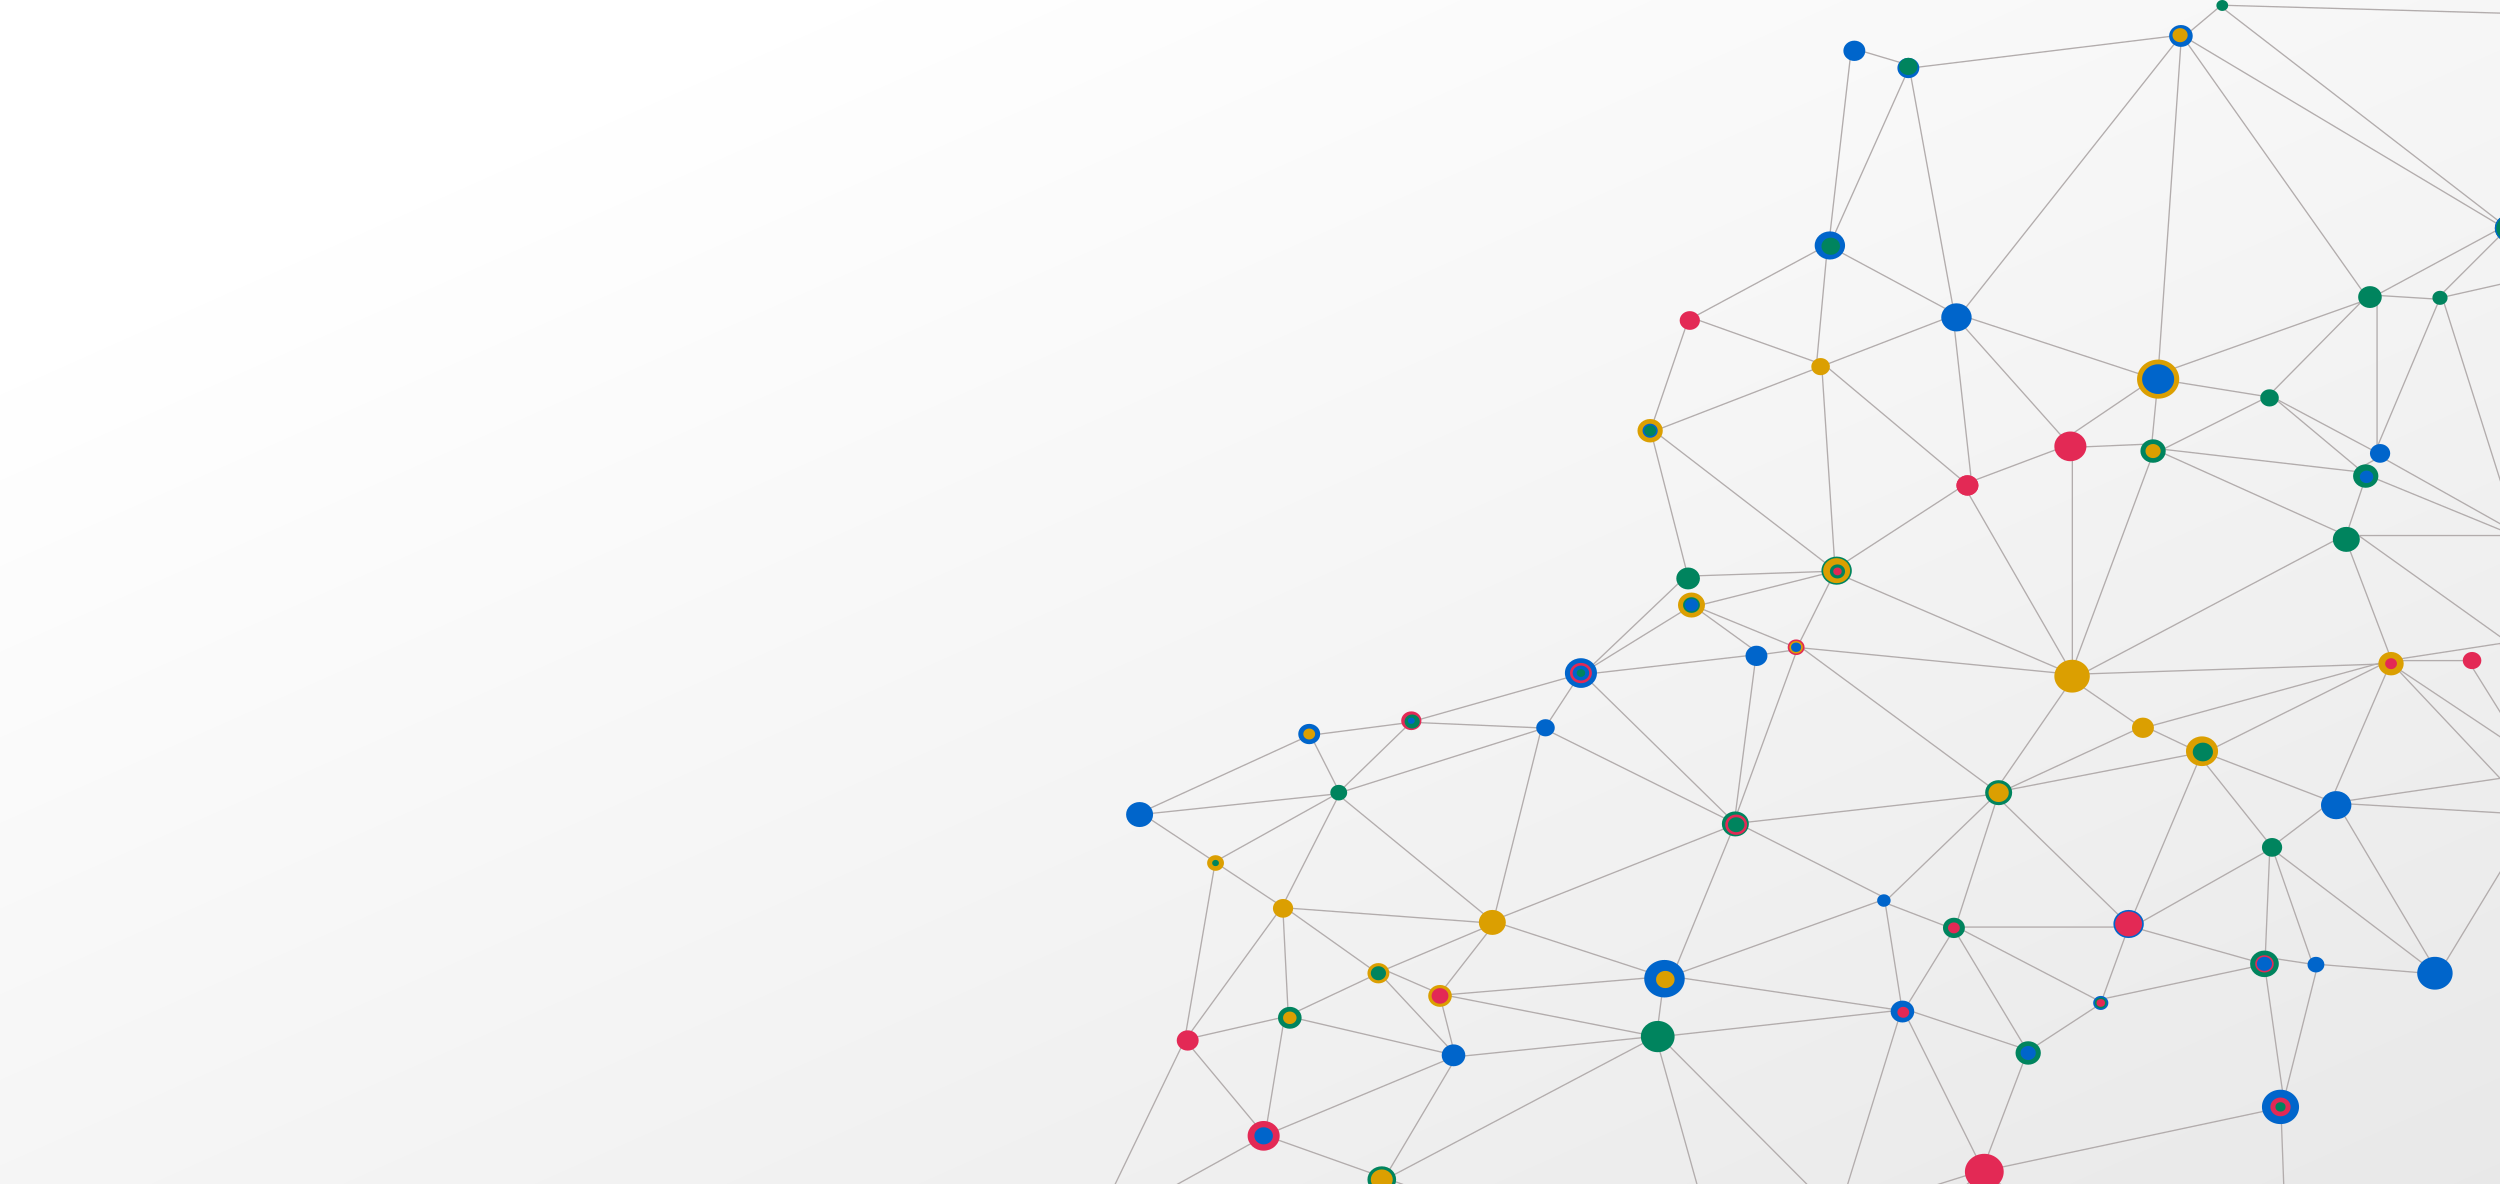 <svg xmlns="http://www.w3.org/2000/svg" xmlns:xlink="http://www.w3.org/1999/xlink" width="1440" height="682" viewBox="0 0 1440 682" preserveAspectRatio="none">
  <rect x="0" y="0" width="1440" height="682" fill="#333333" stroke="none"/>
  <defs>
    <linearGradient id="linear-gradient" x1="0.187" y1="0.126" x2="1.012" y2="1" gradientUnits="objectBoundingBox">
      <stop offset="0" stop-color="#fff"/>
      <stop offset="1" stop-color="#e8e8e8"/>
    </linearGradient>
    <clipPath id="clip-path">
      <rect id="Rectangle_2" data-name="Rectangle 2" width="1440" height="682" transform="translate(-3281 -591.704)" fill="#fff" stroke="#707070" stroke-width="1"/>
    </clipPath>
  </defs>
  <g id="Group_15" data-name="Group 15" transform="translate(0 -123.5)">
    <rect id="Rectangle_3" data-name="Rectangle 3" width="1440" height="682" transform="translate(0 123.5)" fill="url(#linear-gradient)"/>
    <g id="Mask_Group_1" data-name="Mask Group 1" transform="translate(3281 715.204)" clip-path="url(#clip-path)">
      <g id="Group_2" data-name="Group 2" transform="translate(-3985.462 1322.843)">
        <g id="Group_1" data-name="Group 1" transform="translate(1333.731 -1911.537)">
          <path id="Path_1" data-name="Path 1" d="M1332.126-1289.843l99.385-54.923-46.152-55.383Z" transform="translate(-1332.126 1995.976)" fill="none" stroke="#b2acac" stroke-width="0.774"/>
          <path id="Path_2" data-name="Path 2" d="M1411.209-1343.045l110.3-45.921-98.963-23.071Z" transform="translate(-1311.824 1994.025)" fill="none" stroke="#b2acac" stroke-width="0.774"/>
          <path id="Path_3" data-name="Path 3" d="M1374.383-1385.744l59.673-13.613L1430.9-1462.1l-38.935-25.806Z" transform="translate(-1321.278 1981.571)" fill="none" stroke="#b2acac" stroke-width="0.774"/>
          <path id="Path_4" data-name="Path 4" d="M1374.733-1374.929l55.8-76.764,33.344-65.559,115.8-36.589-27.7,110.983-88.1-72.194" transform="translate(-1321.188 1970.747)" fill="none" stroke="#b2acac" stroke-width="0.774"/>
          <path id="Path_5" data-name="Path 5" d="M1507.61-1390.033l-42.268,71.284,157.485-83.111Z" transform="translate(-1297.928 1995.695)" fill="none" stroke="#b2acac" stroke-width="0.774"/>
          <path id="Path_6" data-name="Path 6" d="M1411.209-1342.594l267.5,95.091-42.373-151.692,2.292-.253,139.134-15.338-36.508,118.319-99.352-99.774" transform="translate(-1311.824 1993.574)" fill="none" stroke="#b2acac" stroke-width="0.774"/>
          <path id="Path_7" data-name="Path 7" d="M1623.51-1240.938l61.852-48.225,84.95-26.85-45.69-91.749,28.979-47.008,41.741,69.359-67.01-22.354" transform="translate(-1257.325 1987.01)" fill="none" stroke="#b2acac" stroke-width="0.774"/>
          <path id="Path_8" data-name="Path 8" d="M1590.659-1382l4.5-34.992,137.023,20.284-10.173-64.188L1599.941-1417l36.205-88.276L1723.7-1460.9l64.28-61.938-25.61,79.418-38.67-14.866" transform="translate(-1265.758 1975.836)" fill="none" stroke="#b2acac" stroke-width="0.774"/>
          <path id="Path_9" data-name="Path 9" d="M1499.606-1389.356l-8.448-33.348,124.759,24.495" transform="translate(-1291.301 1992.274)" fill="none" stroke="#b2acac" stroke-width="0.774"/>
          <path id="Path_10" data-name="Path 10" d="M1463.526-1433.126l42.956,46.06" transform="translate(-1298.394 1990.563)" fill="none" stroke="#b2acac" stroke-width="0.774"/>
          <path id="Path_11" data-name="Path 11" d="M1422.2-1394.042l51.572-24.268-53.211-37.786,120.617,8.9-63.535,26.795,31.846,13.844,30.065-38.593,5.1-5.417,136.645-54.3,148.477-16.789" transform="translate(-1309.423 1976.03)" fill="none" stroke="#b2acac" stroke-width="0.774"/>
          <path id="Path_12" data-name="Path 12" d="M1525.353-1457.661l93.946,30.693-126.777,10.591" transform="translate(-1290.951 1986.535)" fill="none" stroke="#b2acac" stroke-width="0.774"/>
          <path id="Path_13" data-name="Path 13" d="M1355.236-1510l41.365,27.376,70.285-39.128Z" transform="translate(-1326.193 1976.015)" fill="none" stroke="#b2acac" stroke-width="0.774"/>
          <path id="Path_14" data-name="Path 14" d="M1432.073-1549.716l16.534,32.6,41.264-40.061Z" transform="translate(-1306.469 1970.199)" fill="none" stroke="#b2acac" stroke-width="0.774"/>
          <path id="Path_15" data-name="Path 15" d="M1355.236-1506.8l96.188-44.036" transform="translate(-1326.193 1971.241)" fill="none" stroke="#b2acac" stroke-width="0.774"/>
          <path id="Path_16" data-name="Path 16" d="M1478.064-1553.257l77.123,3.354,20.38-31.158-92.741,26.251" transform="translate(-1294.662 1966.279)" fill="none" stroke="#b2acac" stroke-width="0.774"/>
          <path id="Path_17" data-name="Path 17" d="M1561.192-1581.061l87.969,86.17-109.511-54.379" transform="translate(-1278.853 1966.279)" fill="none" stroke="#b2acac" stroke-width="0.774"/>
          <path id="Path_18" data-name="Path 18" d="M1558.892-1572.707l97.276-11.125-12.393,95.292,36.018-98.208-21.007,2.915-39.412-28.5-60.48,37.4,56.908-54.14,85.9-2.876-78.1,19.62" transform="translate(-1273.913 1957.925)" fill="none" stroke="#b2acac" stroke-width="0.774"/>
          <path id="Path_19" data-name="Path 19" d="M1610.686-1610.666l55.685,22.828,21.72-43.556,136.742,58.8-155.677-15.251,111.509,82.269,44.168-63.943,39.811,27.339-79.171,36.606,113.156-21.895-31.006-14.711,140.352-38.524-106.734,53.235,73.013,28.114-34.356,26.1-41.267-51.811-40.94,96.951-77.02-74.924" transform="translate(-1260.617 1958.017)" fill="none" stroke="#b2acac" stroke-width="0.774"/>
          <path id="Path_20" data-name="Path 20" d="M1743.614-1311.24l25.318-66.615,43.142-28.161-83.792-43.545h98.927l-15.135,41.47,93.864-20-76.476-21.471,79.082-44.705-2.605,62.064,27.353,4.112-23.048-66.176,94.62,71.812-68.585-5.636-19.655,78.256-10.684-75.078" transform="translate(-1230.429 1980.527)" fill="none" stroke="#b2acac" stroke-width="0.774"/>
          <path id="Path_21" data-name="Path 21" d="M1674.915-1304l22.518,24.14,59.413-50.061,171.8-36.581,5.747,155.048-175.92-116.7" transform="translate(-1244.129 2001.499)" fill="none" stroke="#b2acac" stroke-width="0.774"/>
          <path id="Path_22" data-name="Path 22" d="M1785.616-1569.8l151.069-79.854,28.053,73.885Z" transform="translate(-1215.711 1955.019)" fill="none" stroke="#b2acac" stroke-width="0.774"/>
          <path id="Path_23" data-name="Path 23" d="M1781.871-1562.7l46.61-125.168,110.288,49.668,12.128-36.118-117.641-13.549,62.145-31.107,50.518,42.264,12.638-6.976,81,45.487h-93.641L2032-1576.693l-68.58,10.536H2009l33.74,54.091-75.923-50.632,60.661,64.388-98.013,14.333,33.959-78.719" transform="translate(-1216.672 1943.64)" fill="none" stroke="#b2acac" stroke-width="0.774"/>
          <path id="Path_24" data-name="Path 24" d="M1902.5-1517.116l58.368,98.384,55.663-91.709Z" transform="translate(-1185.706 1976.776)" fill="none" stroke="#b2acac" stroke-width="0.774"/>
          <path id="Path_25" data-name="Path 25" d="M1697.489-1614.478l70.771-45.98,62.542,108.6V-1684.6l-58.111,21.85-10.721-96.435,64.244,72.074,51.54-34.84-113.414-37.232-176.182,68.056,21.3,83.431" transform="translate(-1266.4 1937.039)" fill="none" stroke="#b2acac" stroke-width="0.774"/>
          <path id="Path_26" data-name="Path 26" d="M1769.748-1655.776l-83.409-69.932,7.834,119.833-106.018-81.645,21.94-64.388,73.448,26.206,6.268-67.672-76.993,41.471" transform="translate(-1266.401 1931.427)" fill="none" stroke="#b2acac" stroke-width="0.774"/>
          <path id="Path_27" data-name="Path 27" d="M1741.238-1739.815l-25.33-138.772L1669.8-1775.619l74.814,40.233,128.09-161.842-152.67,18.641-37.444-11.153-12.79,110.9" transform="translate(-1245.442 1914.38)" fill="none" stroke="#b2acac" stroke-width="0.774"/>
          <path id="Path_28" data-name="Path 28" d="M1843.937-1897.229l-13.487,195.277L1951.51-1745l-107.573-152.231,185.049,110.621-72.389,39.038v87.826L1992.572-1745l-41.063-2.572-57.991,58.736-63.069-10.13-3.632,37.292-44.957,1.928" transform="translate(-1216.675 1914.379)" fill="none" stroke="#b2acac" stroke-width="0.774"/>
          <path id="Path_29" data-name="Path 29" d="M1871.445-1718.976l63.857,34.005" transform="translate(-1193.678 1943.64)" fill="none" stroke="#b2acac" stroke-width="0.774"/>
          <path id="Path_30" data-name="Path 30" d="M1950.773-1767.5l43.366,136.922" transform="translate(-1173.314 1935.674)" fill="none" stroke="#b2acac" stroke-width="0.774"/>
          <path id="Path_31" data-name="Path 31" d="M1950.773-1764.194l36.455-36.416,72.618,14.07-109.073,24.567" transform="translate(-1173.314 1930.24)" fill="none" stroke="#b2acac" stroke-width="0.774"/>
          <path id="Path_32" data-name="Path 32" d="M1916.281-1679.483l87.526,35.912" transform="translate(-1182.168 1950.123)" fill="none" stroke="#b2acac" stroke-width="0.774"/>
          <path id="Path_33" data-name="Path 33" d="M1833.308-1894.811l20.421-17.15,182.637,5.167" transform="translate(-1203.468 1911.961)" fill="none" stroke="#b2acac" stroke-width="0.774"/>
          <path id="Path_34" data-name="Path 34" d="M2013.825-1784.242l-164.154-126.746" transform="translate(-1199.267 1912.121)" fill="none" stroke="#b2acac" stroke-width="0.774"/>
        </g>
        <ellipse id="Ellipse_1" data-name="Ellipse 1" cx="8.263" cy="7.655" rx="8.263" ry="7.655" transform="translate(1325.872 -1213.931)" fill="#00845e"/>
        <ellipse id="Ellipse_2" data-name="Ellipse 2" cx="6.319" cy="5.853" rx="6.319" ry="5.853" transform="translate(1382.255 -1321.094)" fill="#e32955"/>
        <ellipse id="Ellipse_3" data-name="Ellipse 3" cx="9.235" cy="8.555" rx="9.235" ry="8.555" transform="translate(1423.085 -1268.863)" fill="#e32955"/>
        <ellipse id="Ellipse_4" data-name="Ellipse 4" cx="5.347" cy="4.953" rx="5.347" ry="4.953" transform="translate(1426.973 -1265.261)" fill="#0065cb"/>
        <ellipse id="Ellipse_5" data-name="Ellipse 5" cx="8.263" cy="7.655" rx="8.263" ry="7.655" transform="translate(1492.106 -1242.748)" fill="#00845e"/>
        <ellipse id="Ellipse_6" data-name="Ellipse 6" cx="6.319" cy="5.853" rx="6.319" ry="5.853" transform="translate(1494.05 -1240.946)" fill="#db9f01"/>
        <ellipse id="Ellipse_7" data-name="Ellipse 7" cx="6.805" cy="6.304" rx="6.805" ry="6.304" transform="translate(1440.583 -1334.602)" fill="#00845e"/>
        <ellipse id="Ellipse_8" data-name="Ellipse 8" cx="3.889" cy="3.602" rx="3.889" ry="3.602" transform="translate(1443.5 -1331.901)" fill="#db9f01"/>
        <ellipse id="Ellipse_9" data-name="Ellipse 9" cx="5.833" cy="5.403" rx="5.833" ry="5.403" transform="translate(1437.667 -1396.739)" fill="#db9f01"/>
        <ellipse id="Ellipse_10" data-name="Ellipse 10" cx="4.861" cy="4.503" rx="4.861" ry="4.503" transform="translate(1399.754 -1421.954)" fill="#db9f01"/>
        <ellipse id="Ellipse_11" data-name="Ellipse 11" cx="1.944" cy="1.801" rx="1.944" ry="1.801" transform="translate(1402.67 -1419.252)" fill="#00845e"/>
        <ellipse id="Ellipse_12" data-name="Ellipse 12" cx="7.777" cy="7.204" rx="7.777" ry="7.204" transform="translate(1353.091 -1452.572)" fill="#0065cb"/>
        <ellipse id="Ellipse_13" data-name="Ellipse 13" cx="4.861" cy="4.503" rx="4.861" ry="4.503" transform="translate(1470.719 -1462.478)" fill="#00845e"/>
        <ellipse id="Ellipse_14" data-name="Ellipse 14" cx="6.319" cy="5.853" rx="6.319" ry="5.853" transform="translate(1452.249 -1497.599)" fill="#0065cb"/>
        <ellipse id="Ellipse_15" data-name="Ellipse 15" cx="3.402" cy="3.152" rx="3.402" ry="3.152" transform="translate(1455.165 -1494.897)" fill="#db9f01"/>
        <ellipse id="Ellipse_16" data-name="Ellipse 16" cx="5.833" cy="5.403" rx="5.833" ry="5.403" transform="translate(1511.549 -1504.803)" fill="#e32955"/>
        <ellipse id="Ellipse_17" data-name="Ellipse 17" cx="4.375" cy="4.052" rx="4.375" ry="4.052" transform="translate(1513.493 -1503.002)" fill="#00845e"/>
        <ellipse id="Ellipse_18" data-name="Ellipse 18" cx="1.944" cy="1.801" rx="1.944" ry="1.801" transform="translate(1515.437 -1501.201)" fill="#0065cb"/>
        <ellipse id="Ellipse_19" data-name="Ellipse 19" cx="6.319" cy="5.853" rx="6.319" ry="5.853" transform="translate(1492.106 -1359.817)" fill="#db9f01"/>
        <ellipse id="Ellipse_20" data-name="Ellipse 20" cx="4.375" cy="4.052" rx="4.375" ry="4.052" transform="translate(1494.05 -1358.016)" fill="#00845e"/>
        <ellipse id="Ellipse_21" data-name="Ellipse 21" cx="7.777" cy="7.204" rx="7.777" ry="7.204" transform="translate(1556.267 -1390.435)" fill="#db9f01"/>
        <ellipse id="Ellipse_22" data-name="Ellipse 22" cx="6.805" cy="6.304" rx="6.805" ry="6.304" transform="translate(1527.103 -1347.21)" fill="#db9f01"/>
        <ellipse id="Ellipse_23" data-name="Ellipse 23" cx="4.861" cy="4.503" rx="4.861" ry="4.503" transform="translate(1529.047 -1345.408)" fill="#e32955"/>
        <ellipse id="Ellipse_24" data-name="Ellipse 24" cx="6.805" cy="6.304" rx="6.805" ry="6.304" transform="translate(1534.88 -1312.989)" fill="#0065cb"/>
        <ellipse id="Ellipse_25" data-name="Ellipse 25" cx="9.721" cy="9.005" rx="9.721" ry="9.005" transform="translate(1649.592 -1326.497)" fill="#00845e"/>
        <ellipse id="Ellipse_26" data-name="Ellipse 26" cx="8.749" cy="8.105" rx="8.749" ry="8.105" transform="translate(1753.61 -1223.836)" fill="#0065cb"/>
        <ellipse id="Ellipse_27" data-name="Ellipse 27" cx="9.721" cy="9.005" rx="9.721" ry="9.005" transform="translate(1776.941 -1199.522)" fill="#0065cb"/>
        <ellipse id="Ellipse_28" data-name="Ellipse 28" cx="11.666" cy="10.806" rx="11.666" ry="10.806" transform="translate(1651.536 -1361.618)" fill="#0065cb"/>
        <ellipse id="Ellipse_29" data-name="Ellipse 29" cx="5.347" cy="4.953" rx="5.347" ry="4.953" transform="translate(1658.341 -1355.314)" fill="#db9f01"/>
        <ellipse id="Ellipse_30" data-name="Ellipse 30" cx="11.18" cy="10.356" rx="11.18" ry="10.356" transform="translate(1836.241 -1249.952)" fill="#e32955"/>
        <ellipse id="Ellipse_31" data-name="Ellipse 31" cx="7.291" cy="6.754" rx="7.291" ry="6.754" transform="translate(1865.405 -1314.79)" fill="#00845e"/>
        <ellipse id="Ellipse_32" data-name="Ellipse 32" cx="4.375" cy="4.052" rx="4.375" ry="4.052" transform="translate(1868.321 -1312.089)" fill="#0065cb"/>
        <ellipse id="Ellipse_33" data-name="Ellipse 33" cx="6.805" cy="6.304" rx="6.805" ry="6.304" transform="translate(1793.467 -1338.204)" fill="#0065cb"/>
        <ellipse id="Ellipse_34" data-name="Ellipse 34" cx="3.402" cy="3.152" rx="3.402" ry="3.152" transform="translate(1797.356 -1334.602)" fill="#e32955"/>
        <ellipse id="Ellipse_35" data-name="Ellipse 35" cx="3.889" cy="3.602" rx="3.889" ry="3.602" transform="translate(1785.69 -1399.441)" fill="#0065cb"/>
        <ellipse id="Ellipse_36" data-name="Ellipse 36" cx="7.777" cy="7.204" rx="7.777" ry="7.204" transform="translate(1696.254 -1447.169)" fill="#00845e"/>
        <g id="Ellipse_37" data-name="Ellipse 37" transform="translate(1698.198 -1445.368)" fill="none" stroke="#e32955" stroke-width="1.547">
          <ellipse cx="6.319" cy="5.853" rx="6.319" ry="5.853" stroke="none"/>
          <ellipse cx="6.319" cy="5.853" rx="5.545" ry="5.08" fill="none"/>
        </g>
        <ellipse id="Ellipse_38" data-name="Ellipse 38" cx="6.319" cy="5.853" rx="6.319" ry="5.853" transform="translate(1709.864 -1542.625)" fill="#0065cb"/>
        <ellipse id="Ellipse_39" data-name="Ellipse 39" cx="4.861" cy="4.503" rx="4.861" ry="4.503" transform="translate(1734.167 -1546.228)" fill="#e32955"/>
        <ellipse id="Ellipse_40" data-name="Ellipse 40" cx="3.889" cy="3.602" rx="3.889" ry="3.602" transform="translate(1735.139 -1545.327)" fill="#db9f01"/>
        <ellipse id="Ellipse_41" data-name="Ellipse 41" cx="2.916" cy="2.702" rx="2.916" ry="2.702" transform="translate(1736.111 -1544.427)" fill="#0065cb"/>
        <ellipse id="Ellipse_42" data-name="Ellipse 42" cx="5.347" cy="4.953" rx="5.347" ry="4.953" transform="translate(1589.319 -1500.3)" fill="#0065cb"/>
        <ellipse id="Ellipse_45" data-name="Ellipse 45" cx="9.235" cy="8.555" rx="9.235" ry="8.555" transform="translate(1605.846 -1535.421)" fill="#0065cb"/>
        <g id="Ellipse_46" data-name="Ellipse 46" transform="translate(1608.762 -1532.72)" fill="none" stroke="#e32955" stroke-width="1.547">
          <ellipse cx="6.319" cy="5.853" rx="6.319" ry="5.853" stroke="none"/>
          <ellipse cx="6.319" cy="5.853" rx="5.545" ry="5.08" fill="none"/>
        </g>
        <ellipse id="Ellipse_43" data-name="Ellipse 43" cx="2.43" cy="2.251" rx="2.43" ry="2.251" transform="translate(1612.651 -1529.118)" fill="#00845e"/>
        <ellipse id="Ellipse_49" data-name="Ellipse 49" cx="7.777" cy="7.204" rx="7.777" ry="7.204" transform="translate(1670.979 -1573.244)" fill="#db9f01"/>
        <ellipse id="Ellipse_48" data-name="Ellipse 48" cx="4.861" cy="4.503" rx="4.861" ry="4.503" transform="translate(1673.895 -1570.542)" fill="#00845e"/>
        <ellipse id="Ellipse_47" data-name="Ellipse 47" cx="3.889" cy="3.602" rx="3.889" ry="3.602" transform="translate(1674.867 -1569.642)" fill="#0065cb"/>
        <ellipse id="Ellipse_50" data-name="Ellipse 50" cx="6.805" cy="6.304" rx="6.805" ry="6.304" transform="translate(1670.006 -1587.652)" fill="#00845e"/>
        <ellipse id="Ellipse_52" data-name="Ellipse 52" cx="6.319" cy="5.853" rx="6.319" ry="5.853" transform="translate(1823.603 -1385.932)" fill="#00845e"/>
        <ellipse id="Ellipse_51" data-name="Ellipse 51" cx="3.402" cy="3.152" rx="3.402" ry="3.152" transform="translate(1826.52 -1383.231)" fill="#e32955"/>
        <ellipse id="Ellipse_54" data-name="Ellipse 54" cx="8.749" cy="8.105" rx="8.749" ry="8.105" transform="translate(1921.788 -1390.435)" fill="#0065cb"/>
        <ellipse id="Ellipse_53" data-name="Ellipse 53" cx="7.777" cy="7.204" rx="7.777" ry="7.204" transform="translate(1922.761 -1389.535)" fill="#e32955"/>
        <ellipse id="Ellipse_55" data-name="Ellipse 55" cx="4.375" cy="4.052" rx="4.375" ry="4.052" transform="translate(1910.123 -1340.906)" fill="#0065cb"/>
        <ellipse id="Ellipse_56" data-name="Ellipse 56" cx="3.402" cy="3.152" rx="3.402" ry="3.152" transform="translate(1911.095 -1340.005)" fill="#00845e"/>
        <ellipse id="Ellipse_57" data-name="Ellipse 57" cx="2.43" cy="2.251" rx="2.43" ry="2.251" transform="translate(1912.067 -1339.105)" fill="#e32955"/>
        <ellipse id="Ellipse_58" data-name="Ellipse 58" cx="7.777" cy="7.204" rx="7.777" ry="7.204" transform="translate(1847.907 -1465.18)" fill="#00845e"/>
        <ellipse id="Ellipse_59" data-name="Ellipse 59" cx="5.833" cy="5.403" rx="5.833" ry="5.403" transform="translate(1849.851 -1463.379)" fill="#db9f01"/>
        <ellipse id="Ellipse_60" data-name="Ellipse 60" cx="10.207" cy="9.456" rx="10.207" ry="9.456" transform="translate(1887.764 -1534.521)" fill="#db9f01"/>
        <ellipse id="Ellipse_61" data-name="Ellipse 61" cx="6.319" cy="5.853" rx="6.319" ry="5.853" transform="translate(1932.482 -1501.201)" fill="#db9f01"/>
        <ellipse id="Ellipse_62" data-name="Ellipse 62" cx="9.235" cy="8.555" rx="9.235" ry="8.555" transform="translate(1963.59 -1490.395)" fill="#db9f01"/>
        <ellipse id="Ellipse_63" data-name="Ellipse 63" cx="5.833" cy="5.403" rx="5.833" ry="5.403" transform="translate(1967.479 -1486.792)" fill="#00845e"/>
        <ellipse id="Ellipse_64" data-name="Ellipse 64" cx="5.833" cy="5.403" rx="5.833" ry="5.403" transform="translate(2007.336 -1431.86)" fill="#00845e"/>
        <ellipse id="Ellipse_65" data-name="Ellipse 65" cx="8.749" cy="8.105" rx="8.749" ry="8.105" transform="translate(2041.361 -1458.876)" fill="#0065cb"/>
        <ellipse id="Ellipse_66" data-name="Ellipse 66" cx="10.693" cy="9.906" rx="10.693" ry="9.906" transform="translate(2007.336 -1286.874)" fill="#0065cb"/>
        <ellipse id="Ellipse_67" data-name="Ellipse 67" cx="5.833" cy="5.403" rx="5.833" ry="5.403" transform="translate(2012.197 -1282.371)" fill="#e32955"/>
        <ellipse id="Ellipse_68" data-name="Ellipse 68" cx="2.916" cy="2.702" rx="2.916" ry="2.702" transform="translate(2015.113 -1279.669)" fill="#00845e"/>
        <ellipse id="Ellipse_69" data-name="Ellipse 69" cx="4.861" cy="4.503" rx="4.861" ry="4.503" transform="translate(2033.584 -1363.419)" fill="#0065cb"/>
        <ellipse id="Ellipse_70" data-name="Ellipse 70" cx="8.263" cy="7.655" rx="8.263" ry="7.655" transform="translate(2000.531 -1367.021)" fill="#00845e"/>
        <g id="Ellipse_71" data-name="Ellipse 71" transform="translate(2003.448 -1364.32)" fill="none" stroke="#e32955" stroke-width="1.547">
          <ellipse cx="5.347" cy="4.953" rx="5.347" ry="4.953" stroke="none"/>
          <ellipse cx="5.347" cy="4.953" rx="4.573" ry="4.179" fill="none"/>
        </g>
        <ellipse id="Ellipse_72" data-name="Ellipse 72" cx="4.375" cy="4.052" rx="4.375" ry="4.052" transform="translate(2004.42 -1363.419)" fill="#0065cb"/>
        <ellipse id="Ellipse_73" data-name="Ellipse 73" cx="8.749" cy="8.105" rx="8.749" ry="8.105" transform="translate(1753.61 -1593.956)" fill="#00845e"/>
        <ellipse id="Ellipse_74" data-name="Ellipse 74" cx="7.777" cy="7.204" rx="7.777" ry="7.204" transform="translate(1754.582 -1593.056)" fill="#db9f01"/>
        <ellipse id="Ellipse_75" data-name="Ellipse 75" cx="4.375" cy="4.052" rx="4.375" ry="4.052" transform="translate(1758.47 -1589.453)" fill="#00845e"/>
        <ellipse id="Ellipse_76" data-name="Ellipse 76" cx="2.43" cy="2.251" rx="2.43" ry="2.251" transform="translate(1760.415 -1587.652)" fill="#e32955"/>
        <ellipse id="Ellipse_77" data-name="Ellipse 77" cx="7.291" cy="6.754" rx="7.291" ry="6.754" transform="translate(1647.647 -1673.203)" fill="#db9f01"/>
        <ellipse id="Ellipse_78" data-name="Ellipse 78" cx="4.375" cy="4.052" rx="4.375" ry="4.052" transform="translate(1650.564 -1670.501)" fill="#0065cb"/>
        <ellipse id="Ellipse_79" data-name="Ellipse 79" cx="3.402" cy="3.152" rx="3.402" ry="3.152" transform="translate(1651.536 -1669.601)" fill="#00845e"/>
        <ellipse id="Ellipse_80" data-name="Ellipse 80" cx="5.833" cy="5.403" rx="5.833" ry="5.403" transform="translate(1671.951 -1735.34)" fill="#e32955"/>
        <ellipse id="Ellipse_81" data-name="Ellipse 81" cx="5.347" cy="4.953" rx="5.347" ry="4.953" transform="translate(1747.777 -1708.324)" fill="#db9f01"/>
        <ellipse id="Ellipse_82" data-name="Ellipse 82" cx="8.749" cy="8.105" rx="8.749" ry="8.105" transform="translate(1749.721 -1781.267)" fill="#0065cb"/>
        <ellipse id="Ellipse_83" data-name="Ellipse 83" cx="5.347" cy="4.953" rx="5.347" ry="4.953" transform="translate(1753.61 -1777.665)" fill="#00845e"/>
        <ellipse id="Ellipse_84" data-name="Ellipse 84" cx="8.749" cy="8.105" rx="8.749" ry="8.105" transform="translate(1822.631 -1739.843)" fill="#0065cb"/>
        <ellipse id="Ellipse_85" data-name="Ellipse 85" cx="6.319" cy="5.853" rx="6.319" ry="5.853" transform="translate(1766.247 -1891.132)" fill="#0065cb"/>
        <ellipse id="Ellipse_86" data-name="Ellipse 86" cx="6.319" cy="5.853" rx="6.319" ry="5.853" transform="translate(1797.356 -1881.227)" fill="#0065cb"/>
        <ellipse id="Ellipse_87" data-name="Ellipse 87" cx="5.347" cy="4.953" rx="5.347" ry="4.953" transform="translate(1798.328 -1881.227)" fill="#00845e"/>
        <ellipse id="Ellipse_88" data-name="Ellipse 88" cx="6.805" cy="6.304" rx="6.805" ry="6.304" transform="translate(1953.869 -1900.138)" fill="#0065cb"/>
        <ellipse id="Ellipse_89" data-name="Ellipse 89" cx="4.375" cy="4.052" rx="4.375" ry="4.052" transform="translate(1955.813 -1898.337)" fill="#db9f01"/>
        <ellipse id="Ellipse_90" data-name="Ellipse 90" cx="3.402" cy="3.152" rx="3.402" ry="3.152" transform="translate(1981.089 -1914.546)" fill="#00845e"/>
        <ellipse id="Ellipse_91" data-name="Ellipse 91" cx="6.805" cy="6.304" rx="6.805" ry="6.304" transform="translate(2062.748 -1749.749)" fill="#00845e"/>
        <ellipse id="Ellipse_92" data-name="Ellipse 92" cx="4.375" cy="4.052" rx="4.375" ry="4.052" transform="translate(2105.521 -1747.047)" fill="#00845e"/>
        <g id="Ellipse_93" data-name="Ellipse 93" transform="translate(2141.49 -1791.173)" fill="#00845e" stroke="#0065cb" stroke-width="0.774">
          <ellipse cx="8.749" cy="8.105" rx="8.749" ry="8.105" stroke="none"/>
          <ellipse cx="8.749" cy="8.105" rx="8.362" ry="7.718" fill="none"/>
        </g>
        <g id="Ellipse_94" data-name="Ellipse 94" transform="translate(1831.38 -1640.784)" fill="#e32955" stroke="#e32955" stroke-width="0.774">
          <ellipse cx="6.319" cy="5.853" rx="6.319" ry="5.853" stroke="none"/>
          <ellipse cx="6.319" cy="5.853" rx="5.932" ry="5.467" fill="none"/>
        </g>
        <ellipse id="Ellipse_95" data-name="Ellipse 95" cx="9.235" cy="8.555" rx="9.235" ry="8.555" transform="translate(1887.764 -1665.999)" fill="#e32955"/>
        <ellipse id="Ellipse_96" data-name="Ellipse 96" cx="7.291" cy="6.754" rx="7.291" ry="6.754" transform="translate(1937.343 -1661.496)" fill="#00845e"/>
        <ellipse id="Ellipse_97" data-name="Ellipse 97" cx="4.375" cy="4.052" rx="4.375" ry="4.052" transform="translate(1940.259 -1658.794)" fill="#db9f01"/>
        <ellipse id="Ellipse_98" data-name="Ellipse 98" cx="12.152" cy="11.257" rx="12.152" ry="11.257" transform="translate(1935.399 -1707.423)" fill="#db9f01"/>
        <ellipse id="Ellipse_99" data-name="Ellipse 99" cx="9.235" cy="8.555" rx="9.235" ry="8.555" transform="translate(1938.315 -1704.722)" fill="#0065cb"/>
        <ellipse id="Ellipse_100" data-name="Ellipse 100" cx="5.347" cy="4.953" rx="5.347" ry="4.953" transform="translate(2006.364 -1690.313)" fill="#00845e"/>
        <ellipse id="Ellipse_101" data-name="Ellipse 101" cx="5.833" cy="5.403" rx="5.833" ry="5.403" transform="translate(2069.552 -1658.794)" fill="#0065cb"/>
        <ellipse id="Ellipse_102" data-name="Ellipse 102" cx="7.291" cy="6.754" rx="7.291" ry="6.754" transform="translate(2059.831 -1647.088)" fill="#00845e"/>
        <ellipse id="Ellipse_103" data-name="Ellipse 103" cx="3.889" cy="3.602" rx="3.889" ry="3.602" transform="translate(2063.72 -1643.485)" fill="#0065cb"/>
        <ellipse id="Ellipse_104" data-name="Ellipse 104" cx="7.777" cy="7.204" rx="7.777" ry="7.204" transform="translate(2048.166 -1611.066)" fill="#00845e"/>
        <ellipse id="Ellipse_105" data-name="Ellipse 105" cx="7.291" cy="6.754" rx="7.291" ry="6.754" transform="translate(2074.413 -1539.023)" fill="#db9f01"/>
        <ellipse id="Ellipse_106" data-name="Ellipse 106" cx="3.402" cy="3.152" rx="3.402" ry="3.152" transform="translate(2078.302 -1535.421)" fill="#e32955"/>
        <ellipse id="Ellipse_107" data-name="Ellipse 107" cx="5.347" cy="4.953" rx="5.347" ry="4.953" transform="translate(2123.02 -1539.023)" fill="#e32955"/>
        <ellipse id="Ellipse_108" data-name="Ellipse 108" cx="6.319" cy="5.853" rx="6.319" ry="5.853" transform="translate(2144.407 -1548.929)" fill="#e32955"/>
        <ellipse id="Ellipse_109" data-name="Ellipse 109" cx="3.889" cy="3.602" rx="3.889" ry="3.602" transform="translate(2147.323 -1546.228)" fill="#db9f01"/>
        <ellipse id="Ellipse_110" data-name="Ellipse 110" cx="10.207" cy="9.456" rx="10.207" ry="9.456" transform="translate(2096.772 -1363.419)" fill="#0065cb"/>
      </g>
    </g>
  </g>
</svg>
